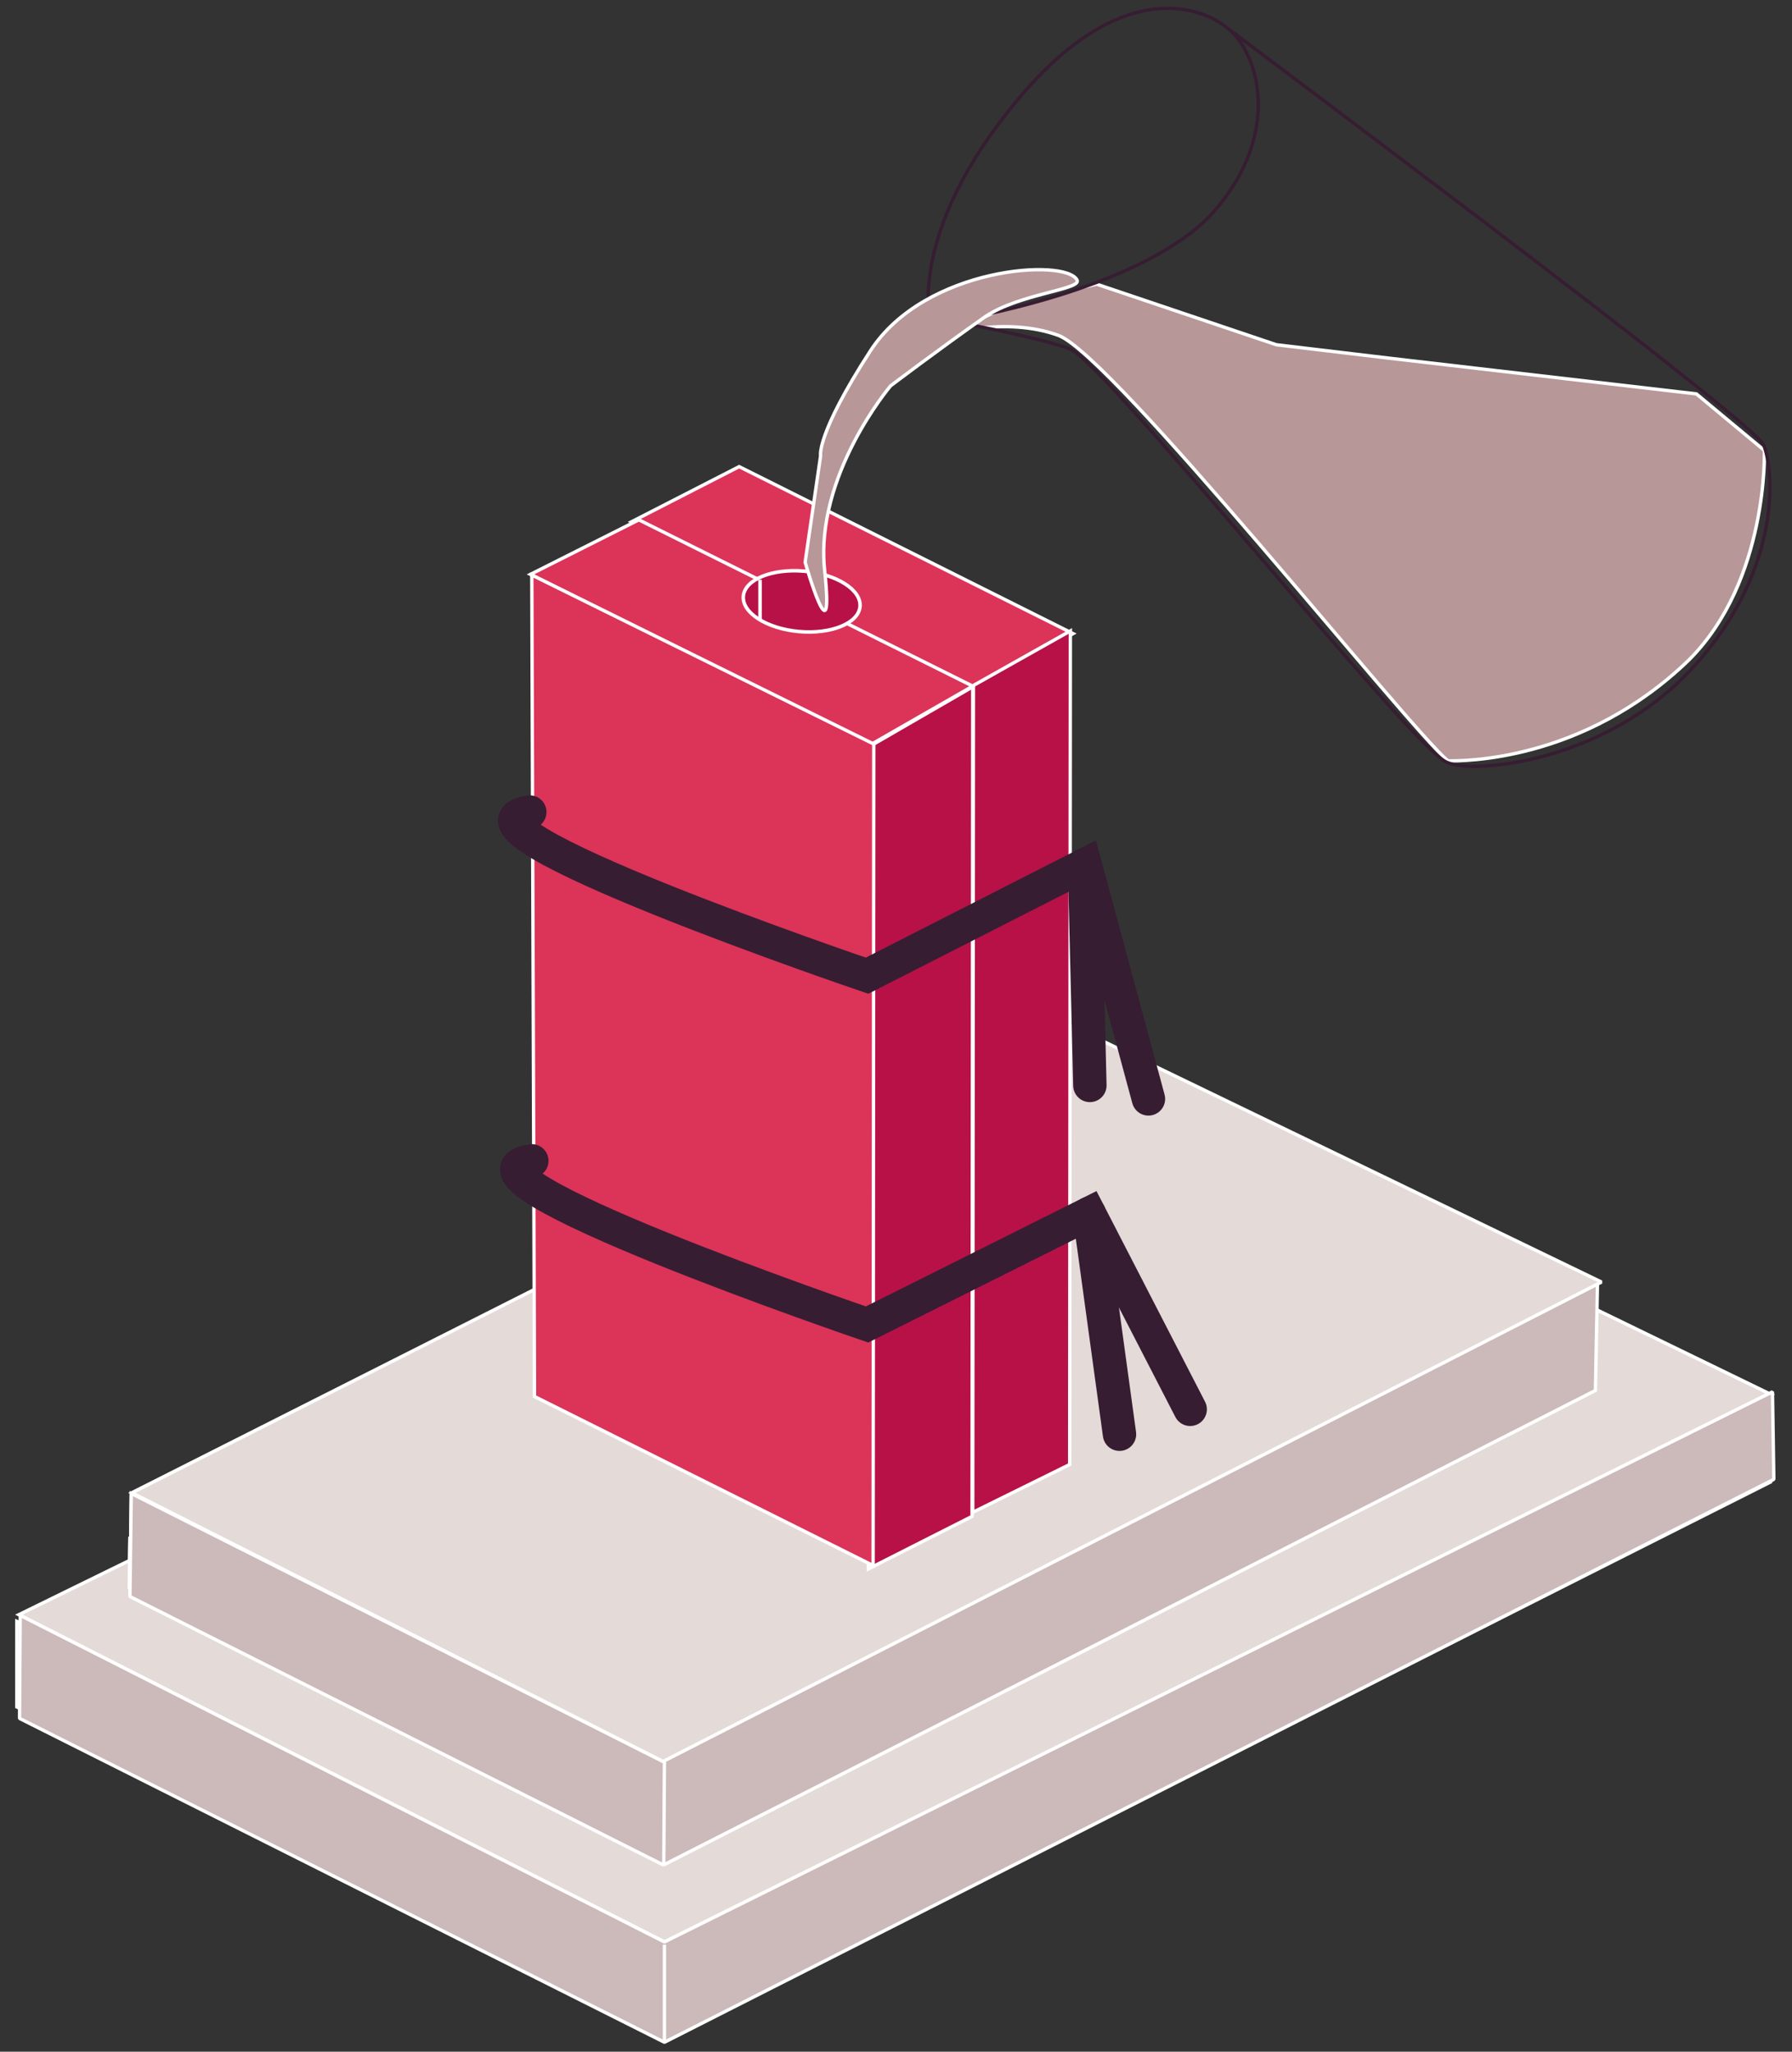 <?xml version="1.0" encoding="utf-8"?>
<!-- Generator: Adobe Illustrator 25.2.3, SVG Export Plug-In . SVG Version: 6.00 Build 0)  -->
<svg version="1.1" id="Layer_1" xmlns="http://www.w3.org/2000/svg" xmlns:xlink="http://www.w3.org/1999/xlink" x="0px" y="0px"
	 viewBox="0 0 266.2 304.7" style="enable-background:new 0 0 266.2 304.7;" xml:space="preserve">
<rect x="0" y="0" width="266.2" height="304.7" fill="#333333" stroke="none"/>
<style type="text/css">
	.st0{fill:#CCB9B9;stroke:#FFFFFF;stroke-width:0.5;stroke-linejoin:bevel;stroke-miterlimit:10;}
	.st1{fill:#CCB9B9;stroke:#FFFFFF;stroke-width:0.5;stroke-miterlimit:10;}
	.st2{fill:#E4DAD8;stroke:#FFFFFF;stroke-width:0.5;stroke-miterlimit:10;}
	.st3{fill:#E4DAD8;stroke:#FFFFFF;stroke-width:0.5;stroke-linejoin:bevel;stroke-miterlimit:10;}
	.st4{fill:none;stroke:#B71148;stroke-width:0.992;stroke-miterlimit:10;}
	.st5{fill:#DC3359;stroke:#FFFFFF;stroke-width:0.5;stroke-miterlimit:10;}
	.st6{fill:#B71148;stroke:#FFFFFF;stroke-width:0.526;stroke-miterlimit:10;}
	.st7{fill:#B71148;stroke:#FFFFFF;stroke-width:0.5;stroke-miterlimit:10;}
	.st8{fill:none;stroke:#361D32;stroke-width:4.959;stroke-linecap:round;stroke-miterlimit:10;}
	.st9{clip-path:url(#XMLID_2_);fill:#B79797;stroke:#FFFFFF;stroke-width:0.5;stroke-miterlimit:10;}
	.st10{fill:none;stroke:#361D32;stroke-width:0.5;stroke-miterlimit:10;}
	.st11{fill:#B79797;stroke:#FFFFFF;stroke-width:0.5;stroke-miterlimit:10;}
</style>
<g>
	<g>
		<line class="st0" x1="98.3" y1="280.9" x2="98.2" y2="296.2"/>
		<polygon class="st1" points="19.2,235.8 99,276.2 234.3,208.1 234.5,192.4 159.2,157.9 19.3,228.4 		"/>
		<polygon class="st1" points="19.3,237.1 19.5,221.8 99.1,260.8 98.8,276.2 		"/>
		<polygon class="st1" points="2.5,240.8 2.5,253.5 99.4,302.5 263,220.1 262.7,207.1 99.3,288.4 		"/>
		<path class="st2" d="M19.6,221.7c0,0,79.4,39.1,79.5,39l135.2-68.3l-79.9-38.6L19.6,221.7z"/>
		<polygon class="st2" points="98.7,288.4 263.1,207.1 165.9,159.9 2.8,239.8 		"/>
		<polygon class="st1" points="19.2,235.8 98.7,276.9 237,206.5 237.3,190.8 159.2,157.9 19.3,228.4 		"/>
		<polygon class="st0" points="19.3,237.1 19.5,221.8 98.7,261.7 98.6,277 		"/>
		<polygon class="st0" points="3,239.9 2.9,255.2 98.7,303.3 263.5,219.7 263.3,206.7 98.7,288.4 		"/>
		<path class="st3" d="M19.6,221.7c0,0,78.9,39.9,78.9,39.9l139.4-71.2l-79.9-38.6L19.6,221.7z"/>
		<line class="st1" x1="98.7" y1="288.8" x2="98.7" y2="303.1"/>
	</g>
	<path class="st4" d="M168.1,100.9"/>
	<path class="st4" d="M153.5,90.2"/>
	<path class="st4" d="M144.5,83.6"/>
	<path class="st4" d="M130,72.9"/>
	<path class="st4" d="M168.1,100.9"/>
	<path class="st4" d="M153.5,90.2"/>
	<path class="st4" d="M144.5,83.6"/>
	<path class="st4" d="M130,72.9"/>
	<g>
		<polygon class="st5" points="93.8,77.5 144.4,102.7 159.4,94.1 109.8,69.3 		"/>
		<polygon class="st5" points="78.8,85.3 129.5,110.5 144.5,101.9 94.9,77.2 		"/>
		
			<ellipse transform="matrix(8.935341e-02 -0.996 0.996 8.935341e-02 19.503 199.953)" class="st6" cx="119.1" cy="89.3" rx="4.5" ry="8.7"/>
		<polygon class="st7" points="129.1,110.9 129,233 144.4,225.2 144.5,102 		"/>
		<polygon class="st7" points="144.6,101.8 144.5,224.6 158.9,217.5 159,93.7 		"/>
		<polygon class="st5" points="79,85.4 79.4,207.4 129.7,232.5 129.8,110.5 		"/>
		<g>
			<path class="st8" d="M78.7,120.6c-15,2.2,50.1,24.3,50.1,24.3l32.4-16.5l9.4,34.8"/>
			<path class="st8" d="M79,172.4c-15,2.2,49.8,24.3,49.8,24.3l33-16.5l15,29.1"/>
			<line class="st8" x1="161.1" y1="128.4" x2="161.9" y2="161.2"/>
			<line class="st8" x1="161.8" y1="180.2" x2="166.3" y2="213"/>
		</g>
		<line class="st6" x1="112.9" y1="86.1" x2="112.9" y2="91.9"/>
	</g>
	<g>
		<g>
			<g>
				<defs>
					<path id="XMLID_49_" d="M182.1,4c4.4,3,8.8,15-1.5,27.1c-10.3,12.1-39.4,16.6-39.4,16.6s12.5,2.2,17.7,4.1
						c5.2,1.9,50.9,59.3,56,61.4c3.8,1.8,23.7,0.2,36.8-14.3s11.8-29.1,10.3-32.8c-1.3-3.1-57.2-45-74.7-58.2L182.1,4"/>
				</defs>
				<clipPath id="XMLID_2_">
					<use xlink:href="#XMLID_49_"  style="overflow:visible;"/>
				</clipPath>
				<path class="st9" d="M262.1,66.9c0,0,0.6,19.3-11.2,31.1c-15.8,15.3-33.9,15-35.8,15c-5.9-4.9-49.9-60.3-57.9-63.2
					c-8-2.9-17.1,0-17.1,0l11.2-5l11.6-2.6l26.7,9l16.8,2l45.6,5.3L262.1,66.9z"/>
				<use xlink:href="#XMLID_49_"  style="overflow:visible;fill:none;stroke:#361D32;stroke-width:0.5;stroke-miterlimit:10;"/>
			</g>
			<path class="st10" d="M138.2,47.6c0,0-3.5-13,12.9-32.7S179.7,2,182.1,4"/>
		</g>
		<path class="st11" d="M160,41.6c-1.6-3.3-22.6-2-30.7,10.5s-7.4,15.6-7.4,15.6l-2.3,15.8c0,0,4.4,15.3,2.9,1.2s9.8-27.4,9.8-27.4
			s7.4-5.6,14.1-10.3C151.5,43.6,160.7,43,160,41.6z"/>
	</g>
</g>
</svg>
